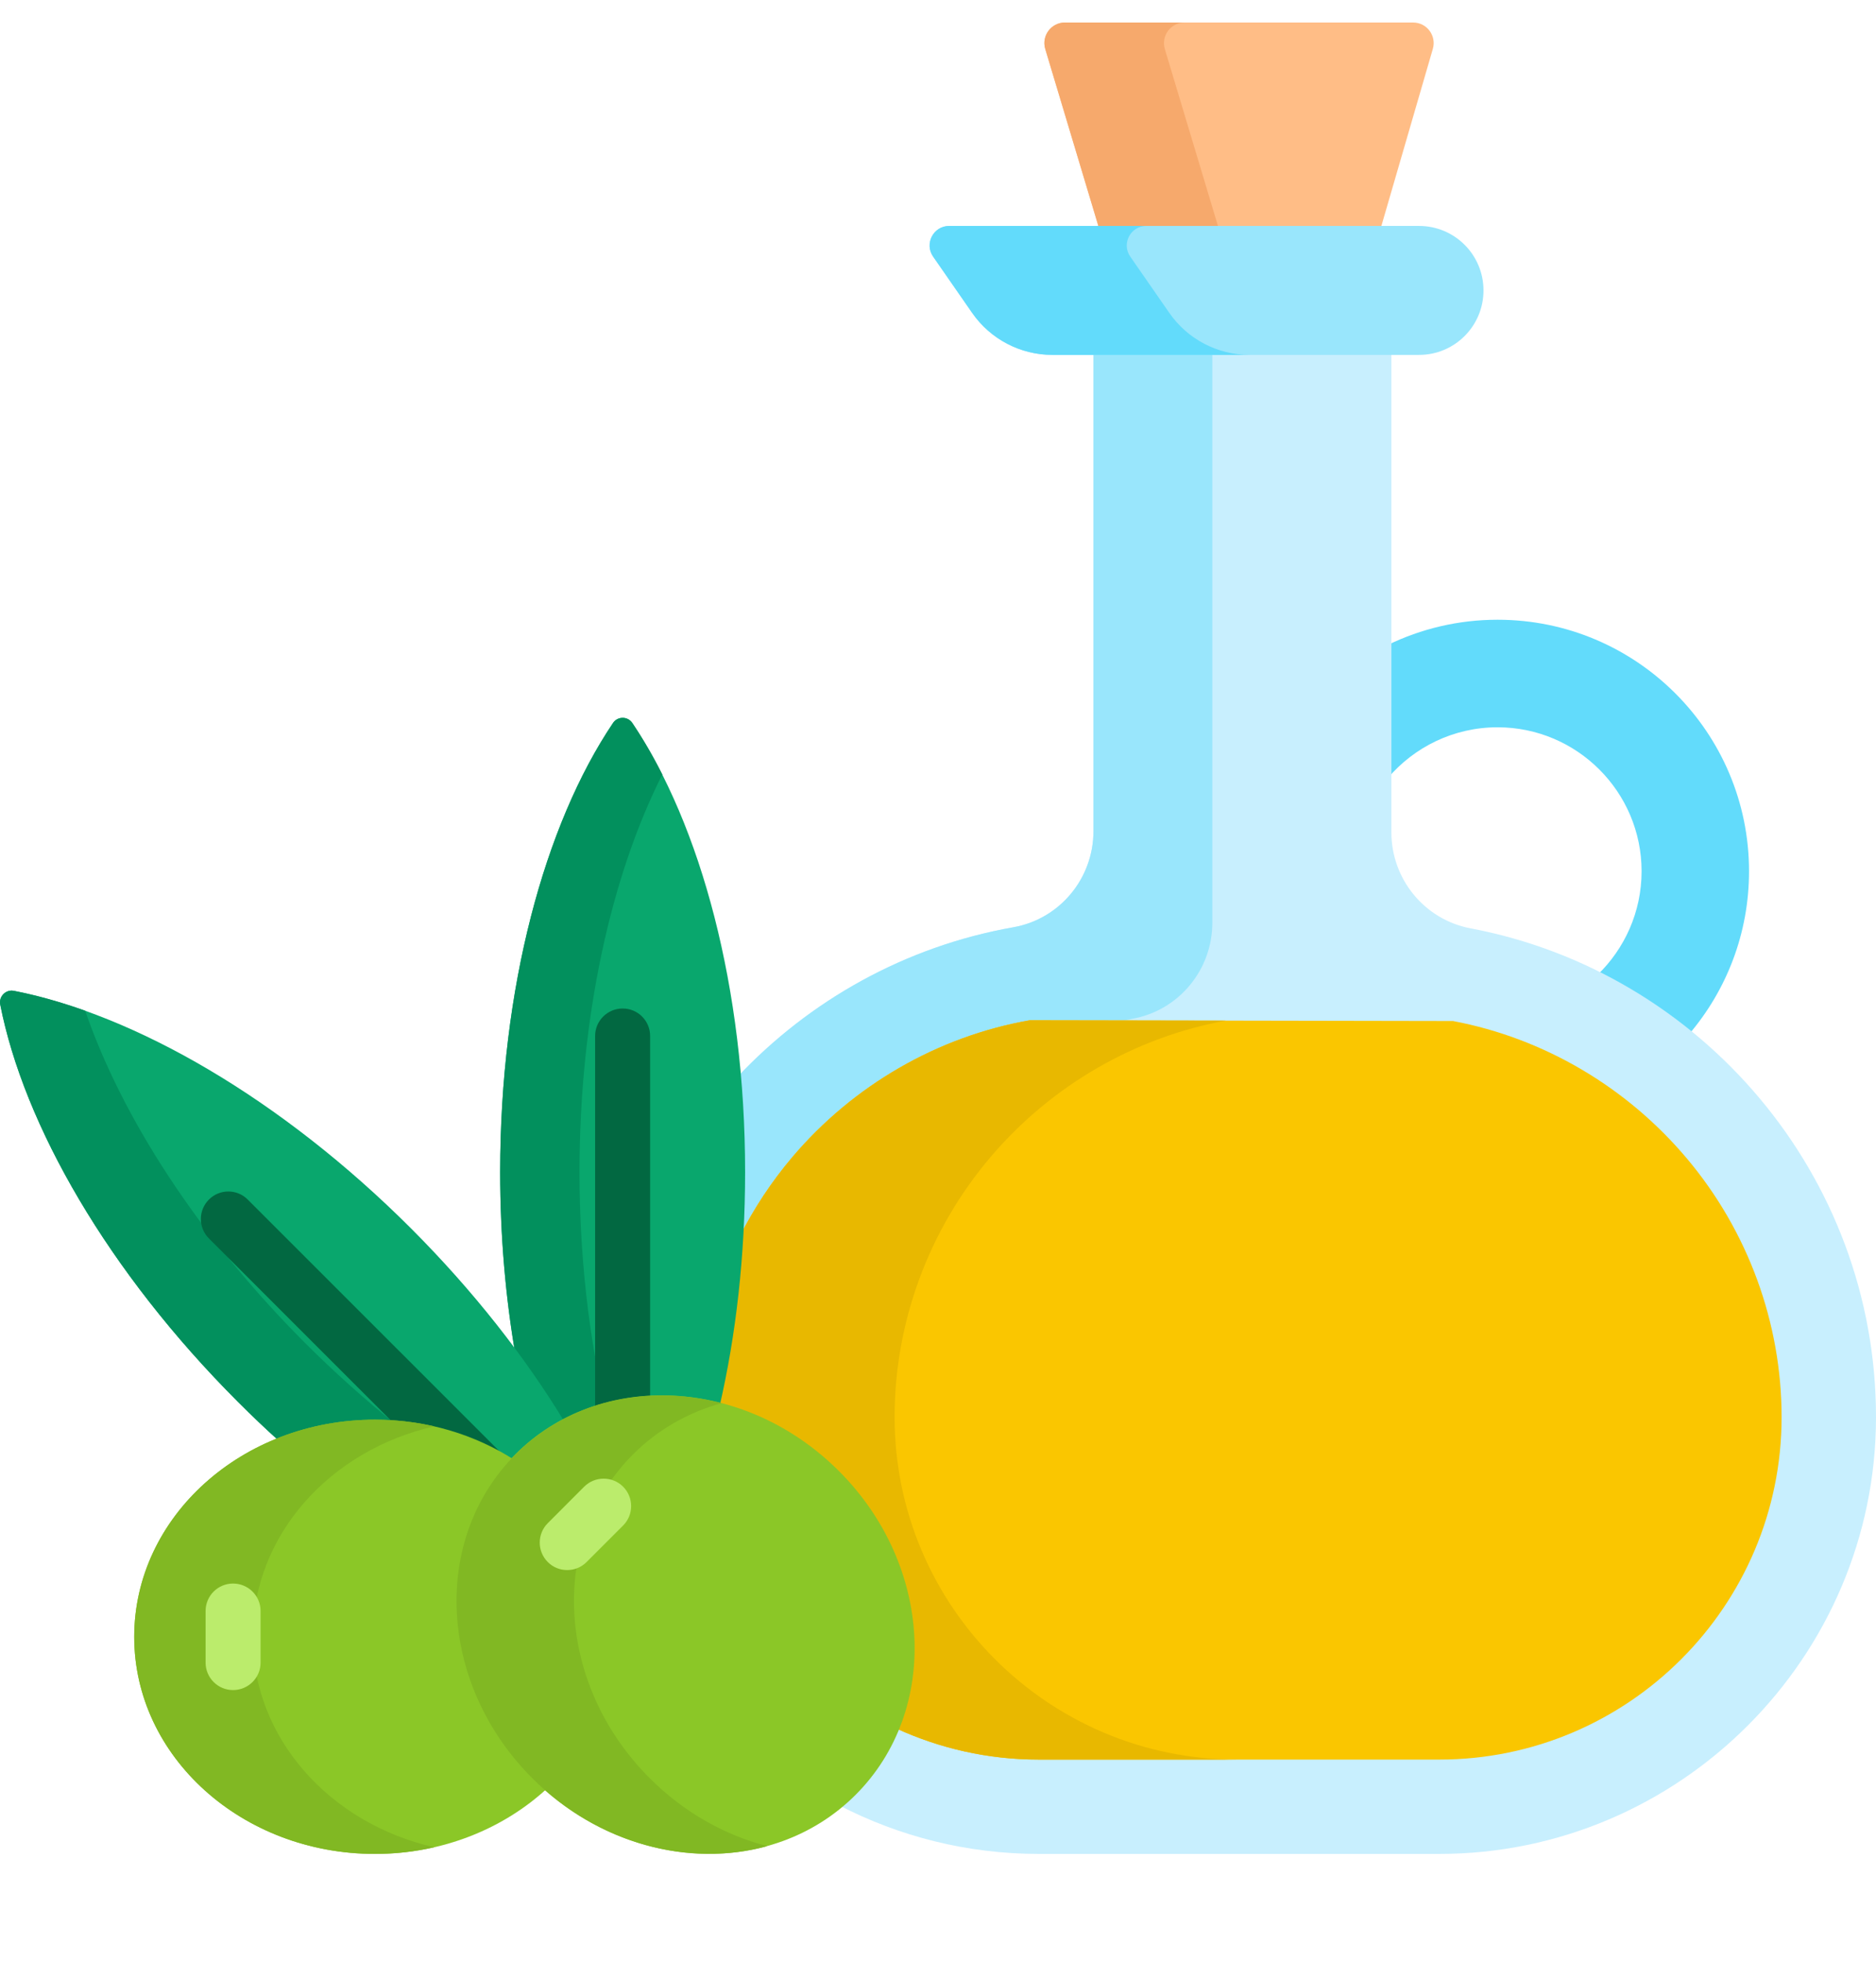 <svg width="22" height="23" viewBox="0 0 22 23" fill="none" xmlns="http://www.w3.org/2000/svg">
<path d="M12.894 2.692H16.187L16.803 0.573C16.848 0.418 16.732 0.264 16.572 0.264H12.489C12.328 0.264 12.212 0.42 12.258 0.575L12.894 2.692Z" fill="#FFBD86"/>
<path d="M12.893 2.692H14.296L13.66 0.575C13.614 0.42 13.73 0.264 13.891 0.264H12.489C12.327 0.264 12.211 0.42 12.258 0.575L12.893 2.692Z" fill="#F6A96C"/>
<path d="M16.274 9.124C16.584 8.759 17.047 8.527 17.562 8.527C18.493 8.527 19.251 9.284 19.251 10.215C19.251 10.692 19.052 11.123 18.733 11.431C19.115 11.621 19.476 11.854 19.809 12.124C20.246 11.61 20.511 10.944 20.511 10.215C20.511 8.587 19.191 7.266 17.562 7.266C17.1 7.266 16.663 7.373 16.274 7.562V9.124H16.274Z" fill="#62DBFB"/>
<path d="M17.244 10.884C16.706 10.782 16.317 10.308 16.317 9.759V4.118H12.823V9.745C12.823 10.299 12.428 10.776 11.882 10.872C10.619 11.095 9.493 11.728 8.647 12.628C8.679 12.994 8.695 13.367 8.695 13.743C8.695 14.682 8.598 15.588 8.406 16.438L8.396 16.479L8.437 16.489C8.95 16.619 9.425 16.892 9.811 17.279C10.337 17.804 10.646 18.483 10.683 19.189C10.719 19.894 10.479 20.542 10.007 21.014C9.954 21.067 9.898 21.118 9.84 21.166C10.542 21.53 11.339 21.736 12.181 21.736H16.879C19.695 21.736 22 19.432 22 16.615C22 13.775 19.942 11.393 17.244 10.884Z" fill="#C8EFFE"/>
<path d="M8.673 14.5C8.841 14.168 9.047 13.854 9.291 13.567C10.008 12.722 10.997 12.152 12.075 11.962L13.182 11.964C13.214 11.958 13.245 11.951 13.277 11.945C13.822 11.849 14.217 11.372 14.217 10.819V4.118H12.823V9.745C12.823 10.299 12.428 10.776 11.882 10.872C10.619 11.095 9.493 11.728 8.647 12.628C8.679 12.994 8.695 13.367 8.695 13.743C8.695 13.998 8.688 14.251 8.673 14.5Z" fill="#99E6FC"/>
<path d="M19.786 13.587C19.08 12.746 18.105 12.172 17.04 11.971L12.075 11.962C10.997 12.152 10.008 12.722 9.291 13.567C9.047 13.855 8.841 14.168 8.673 14.5C8.635 15.17 8.546 15.819 8.406 16.438L8.396 16.479L8.437 16.489C8.95 16.619 9.425 16.892 9.811 17.279C10.337 17.804 10.646 18.483 10.683 19.189C10.703 19.57 10.641 19.934 10.506 20.263C11.016 20.498 11.584 20.63 12.181 20.63H16.879C19.093 20.63 20.893 18.829 20.893 16.615C20.893 15.513 20.5 14.437 19.786 13.587Z" fill="#FAC600"/>
<path d="M10.491 16.615C10.491 15.503 10.89 14.421 11.615 13.567C12.328 12.728 13.308 12.16 14.377 11.966L12.075 11.962C10.997 12.152 10.008 12.722 9.291 13.567C9.047 13.855 8.841 14.168 8.673 14.5C8.635 15.17 8.546 15.819 8.406 16.438L8.396 16.479L8.437 16.489C8.95 16.619 9.425 16.892 9.811 17.279C10.337 17.804 10.646 18.483 10.683 19.189C10.703 19.57 10.641 19.934 10.506 20.263C11.016 20.498 11.584 20.63 12.181 20.63H14.505C12.292 20.63 10.491 18.829 10.491 16.615Z" fill="#E8B800"/>
<path d="M16.641 4.161H12.342C11.966 4.161 11.615 3.977 11.401 3.669L10.943 3.009C10.837 2.857 10.946 2.649 11.131 2.649H16.641C17.059 2.649 17.397 2.987 17.397 3.405C17.397 3.823 17.059 4.161 16.641 4.161Z" fill="#99E6FC"/>
<path d="M13.713 3.669L13.255 3.009C13.149 2.857 13.258 2.649 13.443 2.649H11.131C10.946 2.649 10.837 2.857 10.943 3.009L11.401 3.669C11.615 3.977 11.967 4.161 12.342 4.161H14.654C14.278 4.161 13.927 3.977 13.713 3.669Z" fill="#62DBFB"/>
<path d="M6.588 16.699C6.938 16.506 7.34 16.403 7.764 16.403C7.99 16.403 8.217 16.433 8.438 16.49C8.631 15.655 8.738 14.724 8.738 13.743C8.738 11.585 8.218 9.671 7.415 8.477C7.361 8.396 7.242 8.396 7.188 8.477C6.385 9.671 5.865 11.585 5.865 13.743C5.865 14.495 5.929 15.217 6.045 15.89C6.242 16.158 6.423 16.429 6.588 16.699Z" fill="#09A76D"/>
<path d="M6.589 16.699C6.748 16.611 6.918 16.542 7.097 16.493C6.904 15.657 6.796 14.725 6.796 13.743C6.796 11.919 7.168 10.268 7.767 9.08C7.658 8.863 7.54 8.661 7.416 8.477C7.362 8.396 7.243 8.396 7.189 8.477C6.386 9.671 5.866 11.585 5.866 13.743C5.866 14.495 5.93 15.217 6.046 15.89C6.243 16.158 6.424 16.429 6.589 16.699Z" fill="#02905D"/>
<path d="M7.624 16.407V12.146C7.624 11.968 7.48 11.824 7.302 11.824C7.124 11.824 6.979 11.968 6.979 12.146V16.528C7.184 16.46 7.4 16.419 7.624 16.407Z" fill="#026841"/>
<path d="M3.278 16.9C3.621 16.764 3.999 16.688 4.397 16.688C4.997 16.688 5.554 16.861 6.009 17.153C6.031 17.13 6.053 17.106 6.076 17.083C6.239 16.92 6.424 16.784 6.625 16.678C6.161 15.913 5.554 15.137 4.823 14.405C3.297 12.879 1.575 11.893 0.163 11.617C0.068 11.598 -0.016 11.682 0.002 11.777C0.279 13.189 1.265 14.911 2.791 16.437C2.952 16.598 3.114 16.752 3.278 16.9Z" fill="#09A76D"/>
<path d="M3.279 16.9C3.622 16.764 4 16.688 4.398 16.688C4.479 16.688 4.56 16.692 4.64 16.698C4.28 16.41 3.925 16.092 3.579 15.747C2.319 14.486 1.427 13.093 0.999 11.85C0.712 11.748 0.433 11.669 0.164 11.617C0.069 11.598 -0.015 11.682 0.003 11.777C0.28 13.189 1.266 14.911 2.792 16.437C2.952 16.598 3.115 16.752 3.279 16.9Z" fill="#02905D"/>
<path d="M4.627 16.697C5.123 16.734 5.582 16.888 5.971 17.129L2.905 14.064C2.78 13.938 2.575 13.938 2.45 14.064C2.324 14.19 2.324 14.394 2.45 14.52L4.627 16.697Z" fill="#026841"/>
<path d="M6.272 20.818C5.746 20.292 5.437 19.614 5.4 18.907C5.365 18.221 5.592 17.59 6.039 17.121C5.577 16.822 5.01 16.645 4.397 16.645C2.838 16.645 1.574 17.785 1.574 19.191C1.574 20.596 2.838 21.736 4.397 21.736C5.193 21.736 5.912 21.438 6.425 20.96C6.373 20.914 6.321 20.867 6.272 20.818Z" fill="#8BC727"/>
<path d="M2.964 19.191C2.964 18.001 3.869 17.002 5.092 16.723C4.869 16.672 4.637 16.645 4.397 16.645C2.838 16.645 1.574 17.785 1.574 19.191C1.574 20.596 2.838 21.736 4.397 21.736C4.637 21.736 4.869 21.709 5.092 21.658C3.869 21.379 2.964 20.38 2.964 19.191Z" fill="#81B823"/>
<path d="M2.733 19.815C2.555 19.815 2.411 19.671 2.411 19.493V18.888C2.411 18.71 2.555 18.566 2.733 18.566C2.911 18.566 3.056 18.71 3.056 18.888V19.493C3.056 19.671 2.911 19.815 2.733 19.815Z" fill="#BBEC6C"/>
<path d="M10.034 21.043C11.028 20.049 10.941 18.349 9.838 17.247C8.736 16.145 7.037 16.057 6.043 17.051C5.049 18.045 5.137 19.745 6.239 20.847C7.341 21.949 9.04 22.037 10.034 21.043Z" fill="#8BC727"/>
<path d="M7.619 20.848C6.516 19.746 6.429 18.046 7.423 17.052C7.718 16.757 8.076 16.558 8.462 16.451C7.595 16.226 6.678 16.42 6.046 17.052C5.051 18.046 5.139 19.746 6.242 20.848C7.016 21.623 8.086 21.896 8.998 21.645C8.501 21.516 8.02 21.25 7.619 20.848Z" fill="#81B823"/>
<path d="M6.651 18.408C6.569 18.408 6.486 18.377 6.424 18.314C6.298 18.188 6.298 17.984 6.424 17.858L6.851 17.43C6.977 17.305 7.181 17.305 7.307 17.43C7.433 17.556 7.433 17.76 7.307 17.886L6.879 18.314C6.816 18.377 6.734 18.408 6.651 18.408Z" fill="#BBEC6C"/>
</svg>
